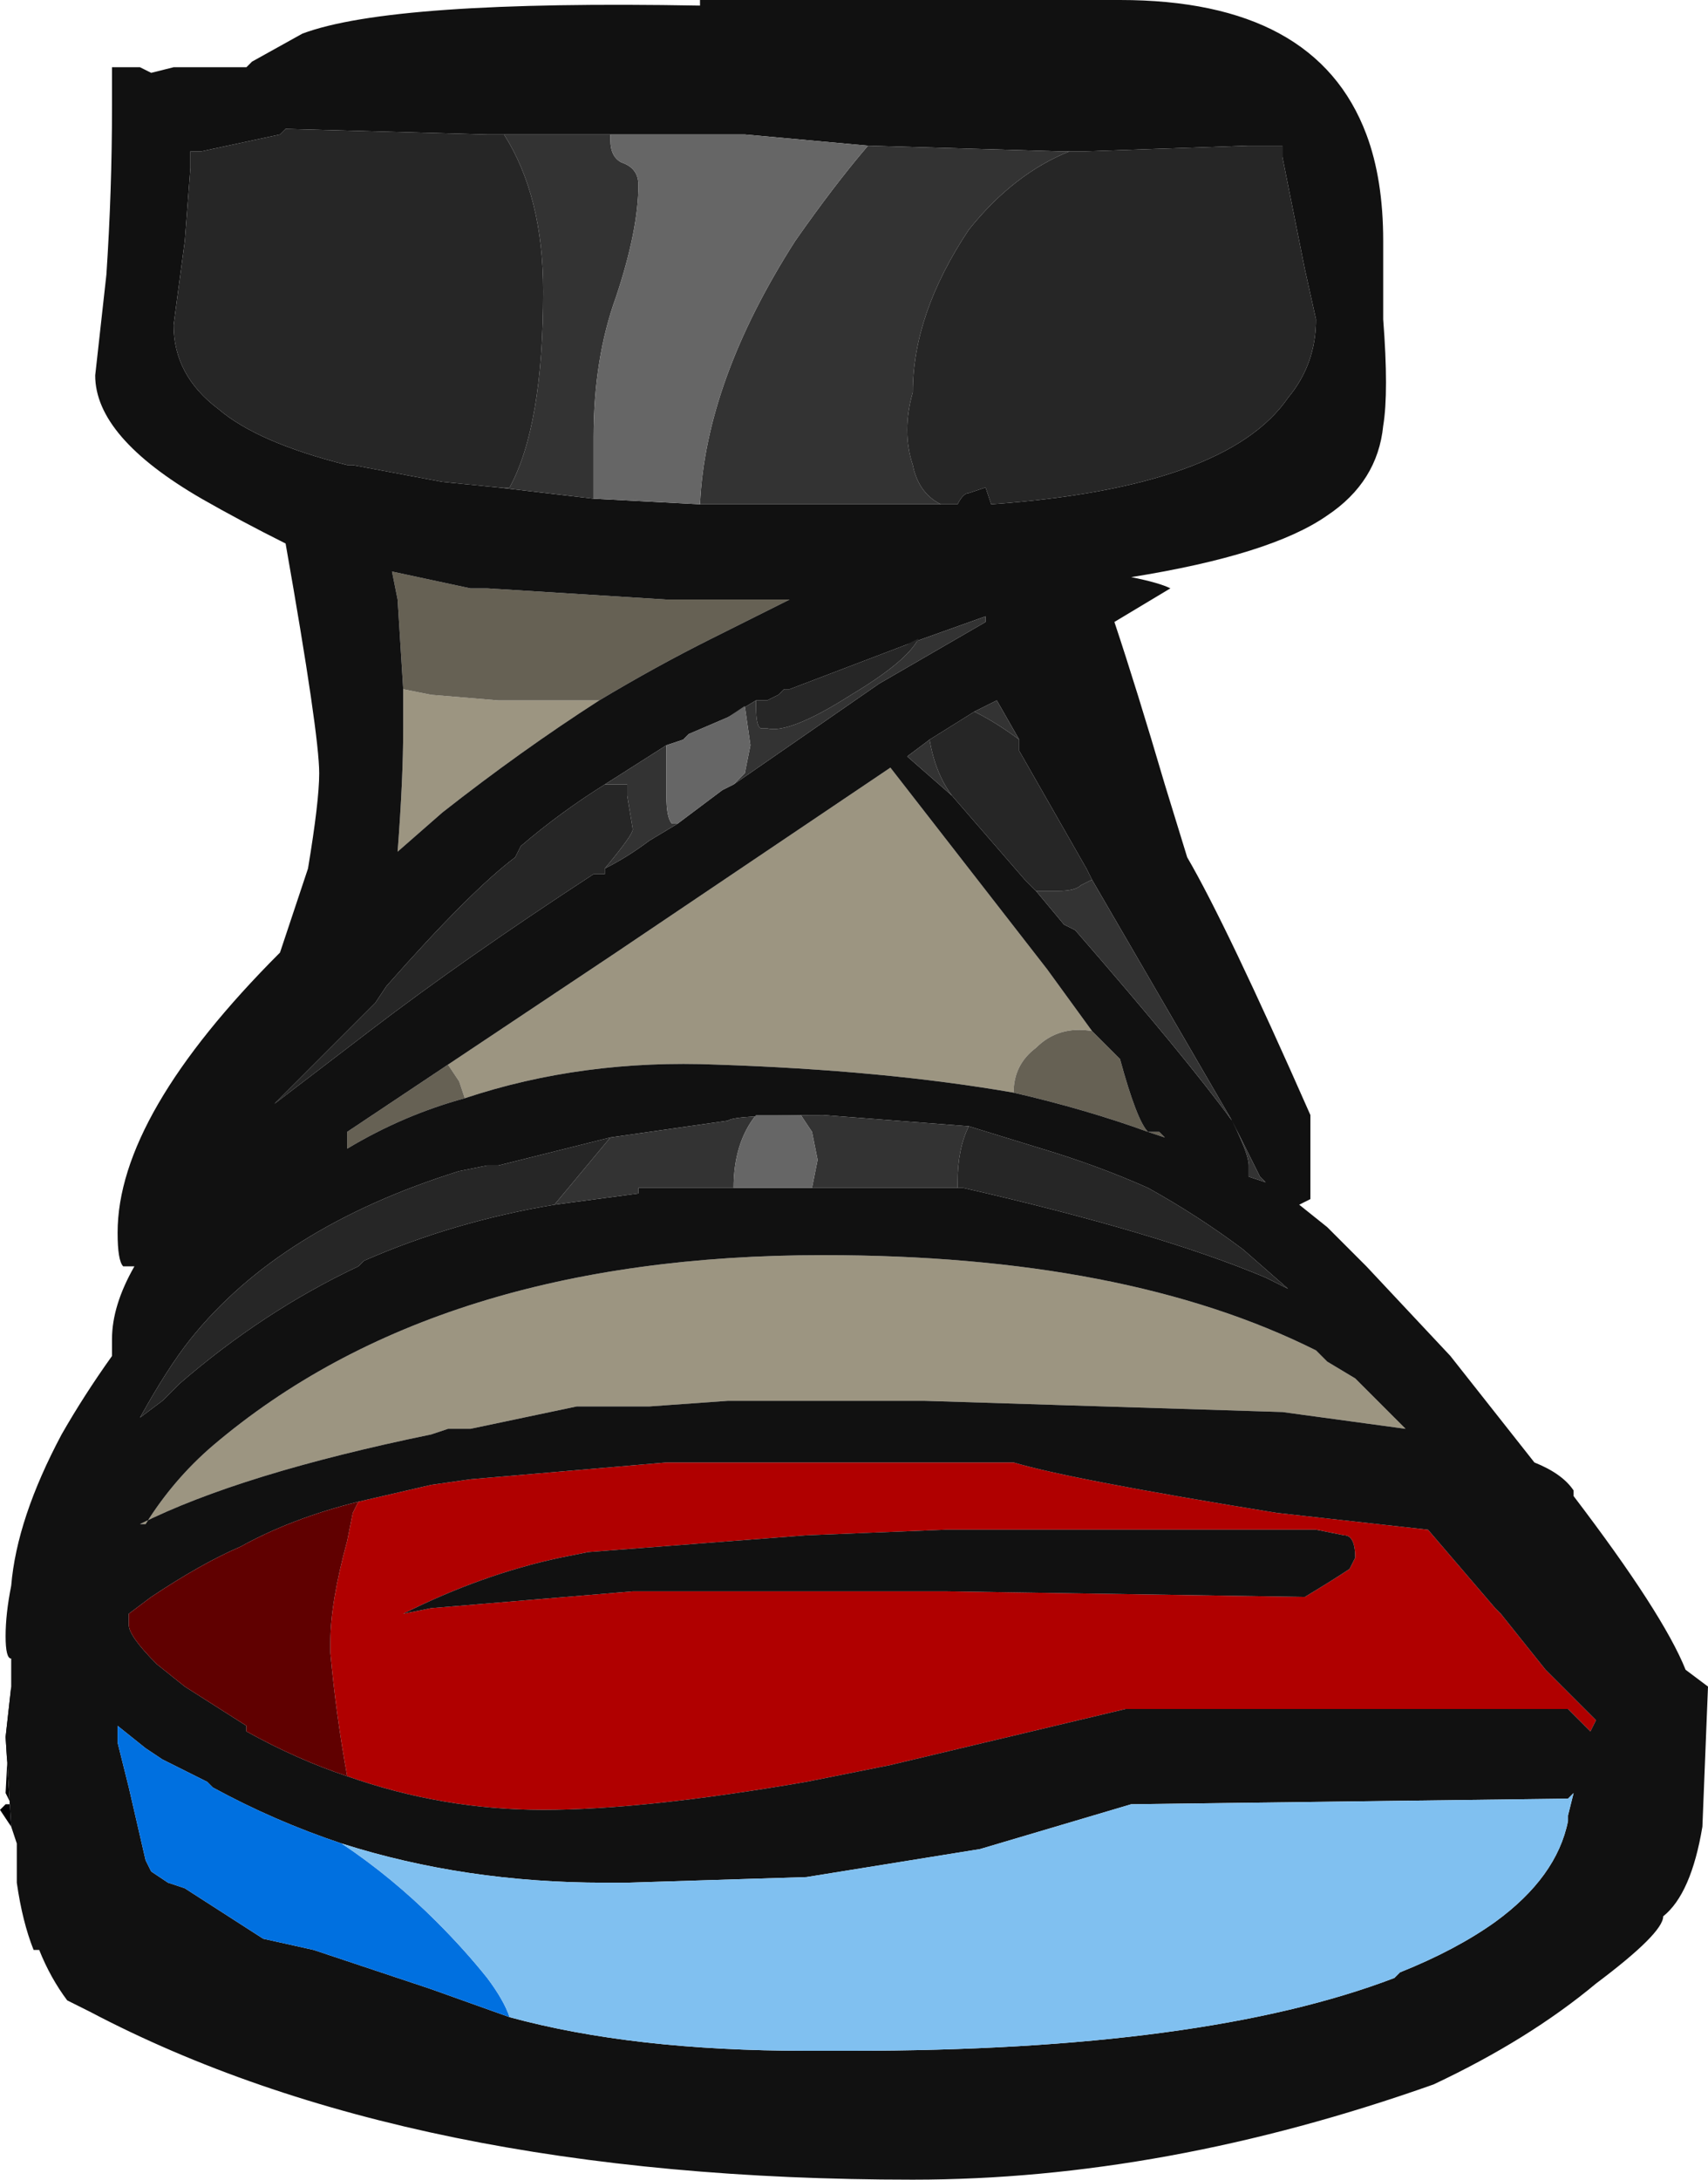 <?xml version="1.0" encoding="UTF-8" standalone="no"?>
<svg xmlns:ffdec="https://www.free-decompiler.com/flash" xmlns:xlink="http://www.w3.org/1999/xlink" ffdec:objectType="shape" height="19.45px" width="15.25px" xmlns="http://www.w3.org/2000/svg">
  <g transform="matrix(1.0, 0.0, 0.0, 1.0, 6.85, 12.55)">
    <path d="M-6.75 3.75 L-6.85 3.6 -6.8 3.55 -6.75 3.55 -6.8 3.45 -6.75 2.5 -6.8 2.95 -6.75 3.75" fill="#000004" fill-rule="evenodd" stroke="none"/>
    <path d="M-1.6 1.3 L-1.85 1.35 Q-2.55 1.5 -3.25 1.85 L-3.0 1.8 -1.2 1.65 1.6 1.65 4.8 1.7 Q5.05 1.55 5.2 1.45 L5.25 1.35 Q5.25 1.15 5.15 1.15 L4.9 1.1 1.6 1.1 0.35 1.15 -1.6 1.3 M-3.65 0.85 L-3.0 0.7 -2.65 0.65 -0.9 0.5 2.2 0.5 Q2.7 0.65 4.55 0.95 L5.9 1.1 6.5 1.8 6.55 1.85 6.95 2.35 7.4 2.8 7.35 2.9 7.15 2.7 3.2 2.7 1.1 3.2 0.35 3.35 Q-1.1 3.6 -2.0 3.6 -2.9 3.6 -3.75 3.3 -3.85 2.75 -3.9 2.2 L-3.9 2.1 Q-3.9 1.75 -3.75 1.2 L-3.7 0.95 -3.65 0.85" fill="#b00000" fill-rule="evenodd" stroke="none"/>
    <path d="M-2.85 -3.05 L-1.35 -4.05 1.1 -5.7 2.5 -3.9 2.9 -3.35 Q2.6 -3.4 2.4 -3.2 2.2 -3.05 2.2 -2.8 1.05 -3.0 -0.45 -3.05 -1.65 -3.1 -2.7 -2.75 L-2.75 -2.9 -2.85 -3.05 M4.9 -0.5 L5.0 -0.4 5.25 -0.25 5.7 0.2 4.6 0.05 1.4 -0.05 -0.35 -0.05 -1.05 0.0 -1.7 0.0 -2.65 0.2 -2.85 0.2 -3.0 0.25 Q-4.7 0.6 -5.6 1.05 L-5.55 1.05 Q-5.3 0.65 -4.95 0.35 -2.95 -1.35 0.5 -1.35 3.2 -1.35 4.9 -0.5 M-3.25 -6.4 L-3.0 -6.35 -2.4 -6.3 -1.5 -6.3 Q-2.2 -5.85 -2.9 -5.3 L-3.3 -4.95 Q-3.25 -5.6 -3.25 -6.05 L-3.25 -6.4 M-2.6 -7.3 L-2.65 -7.3 -2.6 -7.3" fill="#9c9581" fill-rule="evenodd" stroke="none"/>
    <path d="M2.9 -3.35 L3.15 -3.1 Q3.3 -2.55 3.4 -2.45 2.85 -2.65 2.2 -2.8 2.2 -3.05 2.4 -3.2 2.6 -3.4 2.9 -3.35 M-2.7 -2.75 Q-3.25 -2.6 -3.75 -2.3 L-3.75 -2.45 -2.85 -3.05 -2.75 -2.9 -2.7 -2.75 M3.4 -2.45 L3.5 -2.45 3.55 -2.4 3.4 -2.45 M-3.25 -6.4 L-3.3 -7.2 -3.35 -7.45 -2.65 -7.3 -2.6 -7.3 -2.5 -7.3 -0.9 -7.2 0.2 -7.2 -0.5 -6.85 Q-1.0 -6.6 -1.5 -6.3 L-2.4 -6.3 -3.0 -6.35 -3.25 -6.4" fill="#666154" fill-rule="evenodd" stroke="none"/>
    <path d="M4.6 -11.15 L4.6 -11.25 4.55 -11.25 4.3 -11.25 2.85 -11.2 2.6 -11.2 0.9 -11.25 -0.2 -11.35 -1.4 -11.35 -2.45 -11.35 -2.5 -11.35 -4.3 -11.4 -4.35 -11.35 -5.05 -11.2 -5.15 -11.2 -5.15 -11.05 -5.2 -10.4 -5.3 -9.65 Q-5.3 -9.2 -4.9 -8.9 -4.55 -8.6 -3.75 -8.4 L-3.7 -8.4 -2.9 -8.25 -2.4 -8.2 -1.55 -8.1 -0.6 -8.05 1.55 -8.05 1.7 -8.05 Q1.75 -8.15 1.8 -8.15 L1.95 -8.2 2.0 -8.05 Q4.1 -8.2 4.65 -9.0 4.9 -9.3 4.9 -9.7 L4.8 -10.15 4.6 -11.15 M-6.75 2.5 L-6.75 2.25 Q-6.8 2.25 -6.8 2.05 -6.8 1.85 -6.75 1.6 -6.7 1.0 -6.3 0.25 -6.1 -0.1 -5.85 -0.45 L-5.85 -0.6 Q-5.85 -0.9 -5.65 -1.25 L-5.75 -1.25 Q-5.8 -1.3 -5.8 -1.55 -5.8 -2.6 -4.35 -4.05 L-4.1 -4.8 Q-4.0 -5.4 -4.0 -5.65 -4.0 -6.0 -4.3 -7.7 -4.7 -7.9 -5.05 -8.1 -6.0 -8.65 -6.0 -9.2 L-5.9 -10.1 Q-5.85 -10.85 -5.85 -11.6 -5.85 -11.9 -5.85 -11.95 L-5.6 -11.95 -5.5 -11.9 -5.3 -11.95 -4.65 -11.95 -4.6 -12.0 -4.15 -12.25 Q-3.35 -12.55 -0.6 -12.5 L-0.6 -12.55 3.15 -12.55 Q4.9 -12.55 5.35 -11.35 5.5 -10.95 5.5 -10.4 L5.5 -9.7 Q5.55 -9.05 5.5 -8.75 5.45 -8.25 5.0 -7.95 4.5 -7.6 3.25 -7.4 3.5 -7.35 3.6 -7.3 L3.1 -7.0 Q3.3 -6.4 3.55 -5.55 L3.75 -4.9 Q4.1 -4.3 4.85 -2.6 L4.85 -1.85 4.75 -1.8 5.0 -1.6 5.35 -1.25 6.1 -0.45 6.85 0.5 Q7.1 0.6 7.2 0.75 L7.2 0.8 Q8.0 1.85 8.2 2.35 L8.4 2.5 8.35 3.75 Q8.25 4.35 8.0 4.55 8.0 4.7 7.4 5.15 6.8 5.65 5.95 6.05 3.55 6.9 1.3 6.9 -3.2 6.9 -6.05 5.4 L-6.25 5.3 Q-6.4 5.1 -6.5 4.85 L-6.55 4.85 Q-6.65 4.6 -6.7 4.25 L-6.7 3.9 -6.75 3.75 -6.8 2.95 -6.75 2.5 M2.25 -5.95 L2.05 -6.3 1.85 -6.2 1.45 -5.95 1.25 -5.8 1.65 -5.45 2.3 -4.7 2.4 -4.6 2.65 -4.3 2.75 -4.25 Q3.75 -3.1 4.15 -2.55 4.3 -2.25 4.3 -2.15 L4.3 -2.05 4.45 -2.0 4.4 -2.05 4.15 -2.55 2.9 -4.7 2.85 -4.8 2.25 -5.85 2.25 -5.95 M-0.3 -5.55 L1.0 -6.45 1.95 -7.0 1.95 -7.05 1.25 -6.8 0.2 -6.4 0.15 -6.4 0.1 -6.35 0.0 -6.3 -0.1 -6.3 -0.35 -6.15 -0.7 -6.0 -0.75 -5.95 -0.9 -5.9 -1.45 -5.55 Q-1.85 -5.3 -2.2 -5.0 L-2.25 -4.9 Q-2.65 -4.6 -3.4 -3.75 L-3.5 -3.6 -4.4 -2.7 -3.55 -3.35 Q-2.7 -4.0 -1.55 -4.75 L-1.45 -4.75 -1.45 -4.8 Q-1.25 -4.9 -1.05 -5.05 L-0.8 -5.2 -0.4 -5.5 -0.3 -5.55 M2.9 -3.35 L2.5 -3.9 1.1 -5.7 -1.35 -4.05 -2.85 -3.05 -3.75 -2.45 -3.75 -2.3 Q-3.25 -2.6 -2.7 -2.75 -1.65 -3.1 -0.45 -3.05 1.05 -3.0 2.2 -2.8 2.85 -2.65 3.4 -2.45 3.3 -2.55 3.15 -3.1 L2.9 -3.35 M1.8 -2.5 L0.5 -2.6 Q-0.3 -2.6 -0.35 -2.55 L-1.4 -2.4 -2.4 -2.15 -2.5 -2.15 -2.75 -2.1 Q-4.35 -1.6 -5.15 -0.6 -5.35 -0.35 -5.6 0.1 L-5.4 -0.05 -5.25 -0.2 Q-4.5 -0.85 -3.65 -1.25 L-3.6 -1.3 Q-2.8 -1.65 -1.9 -1.8 L-1.15 -1.9 -1.15 -1.95 -0.3 -1.95 0.4 -1.95 1.7 -1.95 1.75 -1.95 Q3.5 -1.55 4.45 -1.15 L4.65 -1.05 4.25 -1.4 Q3.85 -1.7 3.4 -1.95 2.95 -2.15 2.45 -2.3 L1.8 -2.5 M3.4 -2.45 L3.55 -2.4 3.5 -2.45 3.4 -2.45 M4.9 -0.5 Q3.2 -1.35 0.5 -1.35 -2.95 -1.35 -4.95 0.35 -5.3 0.65 -5.55 1.05 L-5.6 1.05 Q-4.7 0.6 -3.0 0.25 L-2.85 0.2 -2.65 0.2 -1.7 0.0 -1.05 0.0 -0.35 -0.05 1.4 -0.05 4.6 0.05 5.7 0.2 5.25 -0.25 5.0 -0.4 4.9 -0.5 M-2.65 -7.3 L-3.35 -7.45 -3.3 -7.2 -3.25 -6.4 -3.25 -6.05 Q-3.25 -5.6 -3.3 -4.95 L-2.9 -5.3 Q-2.2 -5.85 -1.5 -6.3 -1.0 -6.6 -0.5 -6.85 L0.2 -7.2 -0.9 -7.2 -2.5 -7.3 -2.6 -7.3 -2.65 -7.3 M-1.6 1.3 L0.35 1.15 1.6 1.1 4.9 1.1 5.15 1.15 Q5.25 1.15 5.25 1.35 L5.2 1.45 Q5.05 1.55 4.8 1.7 L1.6 1.65 -1.2 1.65 -3.0 1.8 -3.25 1.85 Q-2.55 1.5 -1.85 1.35 L-1.6 1.3 M-3.75 3.3 Q-2.9 3.6 -2.0 3.6 -1.1 3.6 0.35 3.35 L1.1 3.2 3.2 2.7 7.15 2.7 7.35 2.9 7.4 2.8 6.95 2.35 6.55 1.85 6.5 1.8 5.9 1.1 4.55 0.95 Q2.7 0.65 2.2 0.5 L-0.9 0.5 -2.65 0.65 -3.0 0.7 -3.65 0.85 Q-4.25 1.0 -4.7 1.25 -5.05 1.4 -5.5 1.7 L-5.7 1.85 -5.7 1.95 Q-5.7 2.05 -5.45 2.3 L-5.2 2.5 -4.65 2.85 -4.65 2.9 Q-4.2 3.15 -3.75 3.3 M-3.8 3.9 Q-4.4 3.7 -4.95 3.4 L-5.0 3.35 -5.4 3.15 -5.55 3.05 -5.8 2.85 -5.8 3.0 -5.7 3.4 -5.55 4.05 -5.5 4.15 -5.35 4.25 -5.2 4.3 -4.5 4.75 -4.05 4.85 -3.0 5.2 -2.3 5.45 Q-1.2 5.75 0.35 5.75 L0.75 5.75 Q3.9 5.75 5.6 5.1 L5.65 5.05 Q6.15 4.85 6.5 4.6 7.05 4.2 7.15 3.7 L7.15 3.65 7.2 3.45 7.15 3.5 3.25 3.55 1.9 3.95 0.35 4.2 -1.25 4.25 -1.45 4.25 Q-2.7 4.25 -3.8 3.9" fill="#111111" fill-rule="evenodd" stroke="none"/>
    <path d="M-3.75 3.3 Q-4.2 3.15 -4.65 2.9 L-4.65 2.85 -5.2 2.5 -5.45 2.3 Q-5.7 2.05 -5.7 1.95 L-5.7 1.85 -5.5 1.7 Q-5.05 1.4 -4.7 1.25 -4.25 1.0 -3.65 0.85 L-3.7 0.95 -3.75 1.2 Q-3.9 1.75 -3.9 2.1 L-3.9 2.2 Q-3.85 2.75 -3.75 3.3" fill="#600000" fill-rule="evenodd" stroke="none"/>
    <path d="M-2.3 5.45 L-3.0 5.2 -4.05 4.85 -4.5 4.75 -5.2 4.3 -5.35 4.25 -5.5 4.15 -5.55 4.05 -5.7 3.4 -5.8 3.0 -5.8 2.85 -5.55 3.05 -5.4 3.15 -5.0 3.35 -4.95 3.4 Q-4.4 3.7 -3.8 3.9 -3.35 4.2 -2.95 4.6 -2.7 4.85 -2.5 5.1 -2.35 5.3 -2.3 5.45" fill="#0070e0" fill-rule="evenodd" stroke="none"/>
    <path d="M-3.8 3.9 Q-2.7 4.25 -1.45 4.25 L-1.25 4.25 0.35 4.2 1.9 3.95 3.25 3.55 7.15 3.5 7.2 3.45 7.15 3.65 7.15 3.7 Q7.05 4.2 6.5 4.6 6.15 4.85 5.65 5.05 L5.6 5.1 Q3.9 5.75 0.75 5.75 L0.35 5.75 Q-1.2 5.75 -2.3 5.45 -2.35 5.3 -2.5 5.1 -2.7 4.85 -2.95 4.6 -3.35 4.2 -3.8 3.9" fill="#80c0f0" fill-rule="evenodd" stroke="none"/>
    <path d="M4.6 -11.15 L4.6 -11.25 4.55 -11.25 4.6 -11.25 4.6 -11.15 M2.85 -11.2 L2.7 -11.2 Q2.2 -11.0 1.8 -10.5 1.3 -9.75 1.3 -9.05 1.2 -8.7 1.3 -8.4 1.35 -8.15 1.55 -8.05 L-0.6 -8.05 Q-0.55 -9.15 0.25 -10.4 0.6 -10.9 0.9 -11.25 L2.6 -11.2 2.85 -11.2 M-1.55 -8.1 L-2.4 -8.2 -2.3 -8.2 Q-2.0 -8.75 -2.0 -9.95 -2.0 -10.8 -2.35 -11.35 L-2.45 -11.35 -1.4 -11.35 -1.4 -11.3 Q-1.4 -11.15 -1.3 -11.1 -1.15 -11.05 -1.15 -10.9 -1.15 -10.5 -1.35 -9.9 -1.55 -9.35 -1.55 -8.65 L-1.55 -8.1 M-5.15 -11.05 L-5.15 -11.2 -5.05 -11.2 -5.15 -11.2 -5.15 -11.05 M1.85 -6.2 L2.05 -6.3 2.25 -5.95 Q2.05 -6.1 1.85 -6.2 M2.9 -4.7 L4.15 -2.55 4.4 -2.05 4.45 -2.0 4.3 -2.05 4.3 -2.15 Q4.3 -2.25 4.15 -2.55 3.75 -3.1 2.75 -4.25 L2.65 -4.3 2.4 -4.6 2.6 -4.6 Q2.75 -4.6 2.8 -4.65 L2.9 -4.7 M1.65 -5.45 L1.25 -5.8 1.45 -5.95 Q1.5 -5.65 1.65 -5.45 M1.25 -6.8 L1.95 -7.05 1.95 -7.0 1.0 -6.45 -0.3 -5.55 -0.2 -5.65 -0.15 -5.9 -0.2 -6.25 -0.35 -6.15 -0.1 -6.3 -0.1 -6.25 Q-0.1 -6.05 -0.05 -6.05 L0.0 -6.05 Q0.2 -6.0 0.75 -6.35 1.25 -6.65 1.35 -6.85 L1.25 -6.8 M-0.8 -5.2 L-1.05 -5.05 Q-1.25 -4.9 -1.45 -4.8 -1.2 -5.1 -1.2 -5.15 L-1.25 -5.45 -1.25 -5.55 -1.45 -5.55 -0.9 -5.9 -0.9 -5.45 Q-0.9 -5.25 -0.85 -5.2 L-0.8 -5.2 M1.8 -2.5 Q1.7 -2.3 1.7 -2.0 L1.7 -1.95 0.4 -1.95 0.45 -2.2 0.4 -2.45 0.3 -2.6 -0.1 -2.6 Q-0.3 -2.35 -0.3 -1.95 L-1.15 -1.95 -1.15 -1.9 -1.9 -1.8 -1.4 -2.4 -0.35 -2.55 Q-0.3 -2.6 0.5 -2.6 L1.8 -2.5" fill="#333333" fill-rule="evenodd" stroke="none"/>
    <path d="M4.55 -11.25 L4.6 -11.25 4.6 -11.15 4.8 -10.15 4.9 -9.7 Q4.9 -9.3 4.65 -9.0 4.1 -8.2 2.0 -8.05 L1.95 -8.2 1.8 -8.15 Q1.75 -8.15 1.7 -8.05 L1.55 -8.05 Q1.35 -8.15 1.3 -8.4 1.2 -8.7 1.3 -9.05 1.3 -9.75 1.8 -10.5 2.2 -11.0 2.7 -11.2 L2.85 -11.2 4.3 -11.25 4.55 -11.25 M-2.4 -8.2 L-2.9 -8.25 -3.7 -8.4 -3.75 -8.4 Q-4.55 -8.6 -4.9 -8.9 -5.3 -9.2 -5.3 -9.65 L-5.2 -10.4 -5.15 -11.05 -5.15 -11.2 -5.05 -11.2 -4.35 -11.35 -4.3 -11.4 -2.5 -11.35 -2.45 -11.35 -2.35 -11.35 Q-2.0 -10.8 -2.0 -9.95 -2.0 -8.75 -2.3 -8.2 L-2.4 -8.2 M1.85 -6.2 Q2.05 -6.1 2.25 -5.95 L2.25 -5.85 2.85 -4.8 2.9 -4.7 2.8 -4.65 Q2.75 -4.6 2.6 -4.6 L2.4 -4.6 2.3 -4.7 1.65 -5.45 Q1.5 -5.65 1.45 -5.95 L1.85 -6.2 M-1.45 -4.8 L-1.45 -4.75 -1.55 -4.75 Q-2.7 -4.0 -3.55 -3.35 L-4.4 -2.7 -3.5 -3.6 -3.4 -3.75 Q-2.65 -4.6 -2.25 -4.9 L-2.2 -5.0 Q-1.85 -5.3 -1.45 -5.55 L-1.25 -5.55 -1.25 -5.45 -1.2 -5.15 Q-1.2 -5.1 -1.45 -4.8 M-0.1 -6.3 L0.0 -6.3 0.1 -6.35 0.15 -6.4 0.2 -6.4 1.25 -6.8 1.35 -6.85 Q1.25 -6.65 0.75 -6.35 0.2 -6.0 0.0 -6.05 L-0.05 -6.05 Q-0.1 -6.05 -0.1 -6.25 L-0.1 -6.3 M1.7 -1.95 L1.7 -2.0 Q1.7 -2.3 1.8 -2.5 L2.45 -2.3 Q2.95 -2.15 3.4 -1.95 3.85 -1.7 4.25 -1.4 L4.65 -1.05 4.45 -1.15 Q3.5 -1.55 1.75 -1.95 L1.7 -1.95 M-1.4 -2.4 L-1.9 -1.8 Q-2.8 -1.65 -3.6 -1.3 L-3.65 -1.25 Q-4.5 -0.85 -5.25 -0.2 L-5.4 -0.05 -5.6 0.1 Q-5.35 -0.35 -5.15 -0.6 -4.35 -1.6 -2.75 -2.1 L-2.5 -2.15 -2.4 -2.15 -1.4 -2.4" fill="#262626" fill-rule="evenodd" stroke="none"/>
    <path d="M-0.6 -8.05 L-1.55 -8.1 -1.55 -8.65 Q-1.55 -9.35 -1.35 -9.9 -1.15 -10.5 -1.15 -10.9 -1.15 -11.05 -1.3 -11.1 -1.4 -11.15 -1.4 -11.3 L-1.4 -11.35 -0.2 -11.35 0.9 -11.25 Q0.6 -10.9 0.25 -10.4 -0.55 -9.15 -0.6 -8.05 M-0.3 -5.55 L-0.4 -5.5 -0.8 -5.2 -0.85 -5.2 Q-0.9 -5.25 -0.9 -5.45 L-0.9 -5.9 -0.75 -5.95 -0.7 -6.0 -0.35 -6.15 -0.2 -6.25 -0.15 -5.9 -0.2 -5.65 -0.3 -5.55 M-0.3 -1.95 Q-0.3 -2.35 -0.1 -2.6 L0.3 -2.6 0.4 -2.45 0.45 -2.2 0.4 -1.95 -0.3 -1.95" fill="#666666" fill-rule="evenodd" stroke="none"/>
  </g>
</svg>
